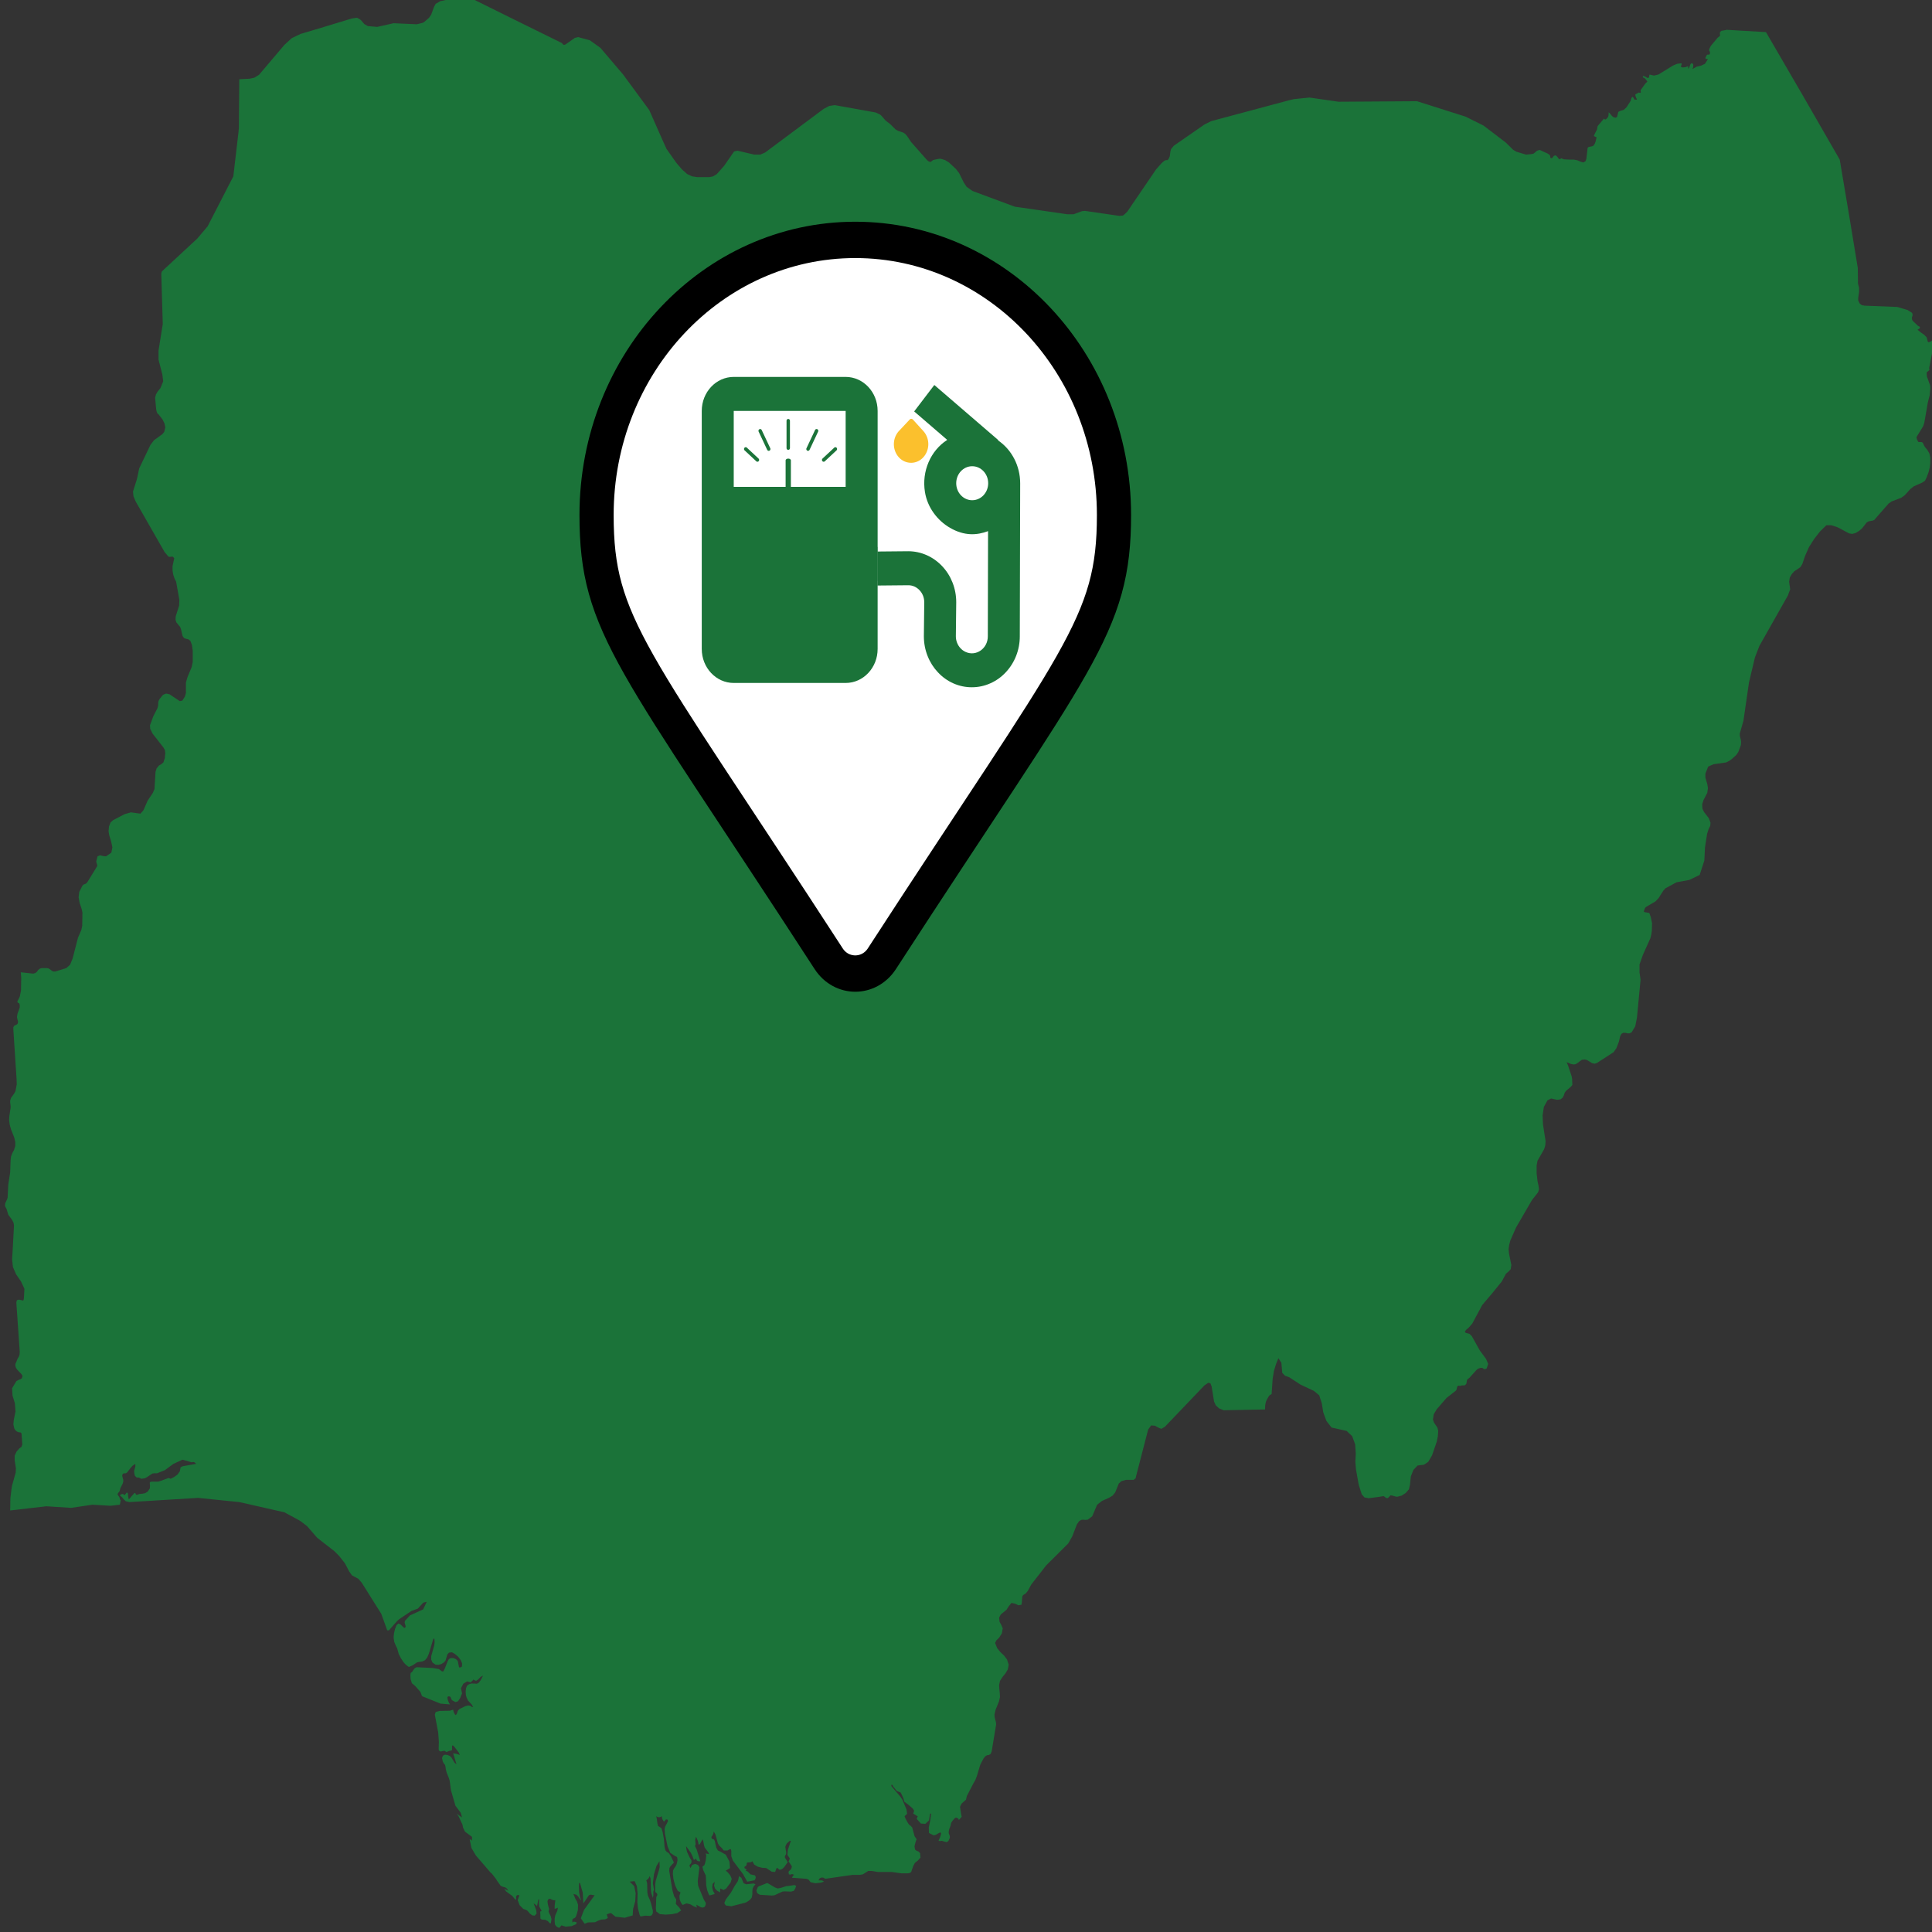<?xml version="1.0" encoding="UTF-8" standalone="no"?>
<svg
   baseprofile="tiny"
   fill="#6f9c76"
   height="909"
   stroke="#ffffff"
   stroke-linecap="round"
   stroke-linejoin="round"
   stroke-width="0.5"
   version="1.2"
   viewbox="0 0 1000 812"
   width="909"
   id="svg"
   sodipodi:docname="pictorial_logo.svg"
   inkscape:version="1.4 (e7c3feb1, 2024-10-09)"
   xml:space="preserve"
   xmlns:inkscape="http://www.inkscape.org/namespaces/inkscape"
   xmlns:sodipodi="http://sodipodi.sourceforge.net/DTD/sodipodi-0.dtd"
   xmlns="http://www.w3.org/2000/svg"
   xmlns:svg="http://www.w3.org/2000/svg"><rect width="100%" height="100%" fill="#333333" stroke="none"/><defs
     id="defs1" /><sodipodi:namedview
     id="namedview"
     pagecolor="#ffffff"
     bordercolor="#000000"
     borderopacity="0.25"
     inkscape:showpageshadow="2"
     inkscape:pageopacity="0.0"
     inkscape:pagecheckerboard="0"
     inkscape:deskcolor="#d1d1d1"
     inkscape:zoom="0.46840316"
     inkscape:cx="533.72825"
     inkscape:cy="514.51404"
     inkscape:window-width="1440"
     inkscape:window-height="773"
     inkscape:window-x="0"
     inkscape:window-y="25"
     inkscape:window-maximized="0"
     inkscape:current-layer="logo"
     showgrid="false"><inkscape:grid
       id="grid6"
       units="px"
       originx="0"
       originy="0"
       spacingx="1"
       spacingy="1"
       empcolor="#0099e5"
       empopacity="0.302"
       color="#0099e5"
       opacity="0.149"
       empspacing="5"
       enabled="true"
       visible="false" /></sodipodi:namedview><g
     id="logo"
     inkscape:label="logo"
     transform="translate(-40.98,129.873)"><path
       d="m 113.465,77.234 3.9,-2.833 0.9,-1.108 0.5,-2.094 -0.4,-1.847 -0.9,-1.847 -1.8,-2.34 -0.3,-0.246 -0.3,-0.246 -0.4,-0.985 -0.2,-0.985 -0.5,-5.419 0.4,-1.601 0.8,-1.355 1.3,-1.601 1.3,-3.202 -0.4,-3.202 -1.8,-7.02 v -4.187 l 2,-12.562 -0.7,-23.769 0.3,-0.985 16.6,-15.394 4.9,-5.788 12.1,-23.522 2.4,-20.567 0.2,-2.217 0.2,-22.907 4.9,-0.246 2.2,-0.493 2.2,-1.355 11.9,-14.04 3.5,-3.202 4.1,-1.97 9.1,-2.709 15,-4.557 2.5,-0.369 1.7,0.985 1.7,1.97 1.7,0.985 4.4,0.369 7.7,-1.724 10.9,0.493 2.6,-0.616 0.8,-0.369 2.4,-2.094 1,-1.478 1.3,-3.571 0.8,-1.478 2.1,-1.232 11.2,-2.463 2.5,0.616 21.4,10.591 21.5,10.591 0.7,0.369 0.5,0.616 0.5,0.246 0.7,-0.246 4.4,-3.079 1.5,-0.369 4.1,1.108 1.4,0.369 5,3.571 10.7,12.562 12.3,16.749 6.2,14.04 1.9,4.187 4.5,6.404 2.7,3.202 2.5,2.217 2.3,1.108 2.5,0.369 h 5.6 l 1.4,-0.246 0.4,-0.123 1.7,-0.985 3.5,-3.941 4.7,-6.773 1.6,-0.369 7.9,1.847 h 2.8 l 2.3,-0.985 27.6,-20.567 2.6,-1.355 2.6,-0.369 19.2,3.448 2.1,0.985 0.8,0.739 1.8,2.094 2.1,1.601 2.6,2.586 1.1,0.616 2.2,0.739 h 0.1 l 1,0.616 1,1.108 1.9,2.833 7.5,8.498 0.6,0.493 0.8,0.369 h 0.2 l 0.4,-0.246 0.8,-0.616 0.9,-0.246 1.9,-0.369 h 0.9 l 2,0.616 1.8,1.108 3.3,3.079 1.5,1.97 2.2,4.434 1.3,1.97 2.8,1.97 19.9,7.389 2.7,0.369 22.1,3.202 h 2.8 l 4,-1.478 1.4,-0.123 16.1,2.34 1.6,-0.123 0.5,-0.246 0.8,-0.739 0.9,-0.862 0.5,-0.739 13,-19.089 2.6,-2.956 1.4,-1.232 0.8,-0.246 h 0.4 0.3 l 0.6,-0.862 0.4,-0.985 0.3,-2.34 0.3,-0.985 1.3,-1.601 14.4,-9.975 3.2,-1.601 36.8,-9.852 2.1,-0.493 7.3,-0.739 13.7,1.97 36.9,-0.246 22.9,7.266 8.4,4.187 10.5,8.005 3.5,3.448 1.5,0.862 4.5,1.355 2.5,-0.246 1.1,-0.246 1.6,-1.355 1.2,-0.369 3.8,1.724 0.9,0.616 0.3,0.616 v 0.493 l 0.2,0.369 0.6,0.123 0.2,-0.246 0.4,-0.493 0.4,-0.493 0.8,-0.123 0.7,0.616 0.6,0.862 0.5,0.369 0.8,-0.493 1.2,0.493 2.7,0.123 h 2 l 1.8,0.369 1.4,0.616 1.3,0.369 1,-0.616 0.4,-1.108 0.6,-5.172 0.4,-0.369 1.7,-0.369 0.6,-0.246 0.6,-0.862 0.4,-0.985 0.5,-2.094 -1.3,-0.616 0.6,-1.355 0.9,-1.724 0.3,-1.601 2.7,-3.202 0.4,-0.369 0.3,0.493 0.5,-0.123 0.5,-0.493 0.5,-0.616 0.2,-0.616 0.1,-1.601 0.8,0.862 0.6,0.739 0.8,0.739 1.2,0.246 0.6,-0.493 0.5,-2.217 0.9,-0.493 1.7,-0.493 1.3,-1.232 1.9,-2.956 0.5,-1.601 h 0.1 l 0.3,-0.369 0.4,0.369 0.4,0.739 0.2,0.246 h 1.1 l -0.1,-0.369 -0.4,-0.739 -0.3,-1.108 0.2,-0.369 1,-0.493 0.3,-0.246 h 0.2 l 0.7,0.123 0.2,-0.123 v -0.246 l -0.1,-0.739 0.1,-0.246 2.1,-2.956 1,-0.985 -0.5,-0.739 -0.5,-0.616 -0.5,-0.369 -0.6,-0.246 v -0.739 l 1.1,0.369 1,0.616 0.7,-0.123 0.3,-1.478 2.1,0.493 2.1,-0.493 6.8,-4.187 2,-0.862 2.1,-0.246 v 0.616 l -0.4,0.985 0.8,0.369 1.4,-0.123 1.3,-0.493 v 0.369 0.985 l 0.5,-0.739 0.6,-1.601 0.4,-0.369 0.8,0.246 0.1,0.739 -0.1,0.985 -0.3,0.739 2,-1.108 2.1,-0.493 1.8,-0.862 1.4,-2.217 -1.1,-0.123 -0.1,-0.493 0.7,-1.355 0.3,-0.123 h 0.5 l 0.5,-0.123 0.2,-0.739 -0.1,-0.493 -0.4,-0.739 0.1,-0.369 0.4,-0.985 0.5,-0.862 3,-3.571 1.2,-0.985 -0.1,-1.601 0.7,-0.739 2.2,-0.369 0.1,-0.123 18.7,1.108 17.4,29.926 17.3,30.05 4.3,25.493 4.2,25.493 0.1,7.389 0.1,0.369 0.4,1.601 v 1.847 l -0.4,2.956 v 1.108 l 0.7,1.478 1,0.739 1.2,0.246 15.5,0.616 4.9,1.478 2.1,1.355 0.2,0.985 -0.4,1.355 0.2,0.985 0.5,0.616 2.2,2.094 0.9,0.493 v 0.616 l -0.3,0.246 -0.8,0.493 1.5,1.232 1.6,1.108 1.2,1.232 0.5,1.97 0.4,0.369 1,-0.369 1,-0.739 0.7,-0.246 0.9,0.493 0.3,0.985 0.1,0.985 -1.4,1.847 -0.2,0.616 -0.4,0.616 -0.4,1.108 -1.3,6.773 0.1,0.985 -1.3,1.108 0.1,1.847 1.5,4.187 0.1,0.985 v 0.739 l -0.3,3.079 -0.8,3.079 -1.7,9.729 -0.5,1.601 -2.8,4.557 -0.4,0.739 0.2,0.862 0.6,1.232 0.3,0.123 h 1.3 l 0.6,0.369 0.3,0.616 0.3,0.739 0.4,0.616 1.2,1.478 0.9,1.601 0.4,1.97 v 2.463 l -0.2,1.97 -0.6,2.34 -0.8,2.217 -0.9,1.847 -1.3,0.862 -3.9,1.724 -1.6,1.232 -2.8,3.079 -1.6,1.108 -4.5,1.724 -1.4,0.985 -6.8,7.759 -0.6,0.246 -2,0.369 -0.9,0.493 -2.1,2.709 -1.4,1.232 -1.6,0.985 -1.7,0.493 -1.5,-0.246 -5.3,-2.833 -3,-0.985 h -2.4 l -2.9,2.833 -2.8,3.571 -2.5,3.941 -1.8,4.064 -1.3,3.818 -0.9,1.478 -2.9,1.97 -1.2,1.355 -0.9,1.601 -0.3,1.97 0.5,3.571 -0.6,1.478 -0.4,1.232 -13.5,23.892 -2.1,5.419 -2.8,11.823 -2.6,17.98 -1.7,5.911 v 1.232 l 0.5,1.847 0.1,1.108 -0.1,1.355 -1.2,3.202 -0.9,1.355 -1.6,1.478 -0.7,0.616 -1.1,0.739 -1.4,0.739 -6,0.862 -2.5,1.108 -1.3,3.325 v 1.847 l 0.9,3.079 0.3,1.847 -0.3,2.217 -1.8,3.448 -0.6,1.97 0.1,2.094 0.8,1.601 2.2,2.833 0.8,2.094 -0.1,1.478 -0.8,1.601 -0.7,2.217 -1,6.404 -0.3,6.158 -2.2,6.773 -4.9,2.34 -6,1.108 -5.2,2.833 -1,1.108 -2.2,3.448 -0.9,0.985 -0.6,0.616 -4.4,2.586 -0.5,0.493 -0.6,1.724 0.4,0.246 2.2,0.369 0.7,1.97 0.6,2.833 -0.1,3.695 -0.3,1.847 -0.4,1.601 -3.5,7.759 -1.6,4.557 v 3.695 l 0.5,3.448 -1.7,17.857 -0.8,4.064 -1.7,2.833 -1,0.493 h -0.9 l -1,-0.246 h -1.1 l -0.8,0.493 -0.6,1.108 -0.6,2.586 -1.2,3.079 -1.3,1.847 -7.8,5.049 -1.1,0.369 -1.2,-0.246 -2.4,-1.478 -1,-0.246 -1.4,0.123 -0.9,0.616 -0.9,0.739 -1.2,0.739 -1,0.123 -1.1,-0.246 -2.1,-0.862 0.6,1.355 1.8,5.419 0.2,1.232 0.1,2.709 -0.7,0.862 -2.3,1.97 -0.6,0.862 -0.4,1.232 -0.6,1.108 -0.9,0.739 -1.6,0.246 -2.9,-0.616 -1.7,0.862 -1.7,3.079 -0.6,4.064 0.2,4.31 1.2,7.636 -0.1,1.847 -0.2,0.862 -0.4,1.232 -3.1,5.419 -0.4,2.217 v 3.695 l 0.4,3.571 0.5,2.34 0.2,1.601 -0.4,1.355 -2.9,3.695 -7.5,12.931 -2.7,6.158 -0.5,1.97 -0.3,1.97 0.2,2.094 1.1,5.419 -0.3,1.97 -1,1.108 -1.2,0.985 -2,3.695 -4.7,5.788 -4.5,5.296 -4.7,8.744 -1.5,1.724 -1.4,1.232 -0.6,0.862 0.4,0.493 1.8,0.493 1.1,1.108 3.8,6.773 2.9,3.941 1,2.34 -0.7,2.094 -0.8,0.369 -0.6,-0.123 -0.7,-0.493 h -0.8 l -1.1,0.369 -0.8,0.616 -3.2,3.571 -1.2,0.985 -0.2,0.862 -0.1,0.862 -0.5,0.739 -0.5,0.246 h -1.2 l -0.8,0.246 -0.8,-0.123 -0.3,0.123 -0.3,0.493 -0.3,1.232 -0.3,0.493 -4.4,3.448 -4.6,5.296 -1.4,2.34 -0.4,2.463 0.5,1.478 1.6,2.34 0.4,1.601 -0.2,2.586 -0.5,2.463 -2.2,6.404 -1.8,3.079 -2,1.355 -3,0.369 -2,2.094 -1.2,3.079 -0.4,3.941 -0.5,2.094 -1.5,1.724 -1.9,1.232 -1.9,0.493 h -0.8 l -1.7,-0.493 -0.8,-0.123 -0.3,0.246 -0.8,0.862 -0.4,0.246 -0.6,-0.123 -0.8,-0.616 -0.4,-0.246 -2.3,0.369 -4.7,0.616 -2,-0.369 -1.3,-1.478 -1.4,-4.434 -1.3,-7.266 -0.3,-3.695 0.2,-3.695 -0.3,-4.434 -1.4,-3.818 -2.6,-2.463 -7.1,-1.601 -2.4,-3.079 -1.5,-4.064 -0.7,-4.31 -1.2,-3.695 -2.5,-2.094 -6.3,-2.956 -5.3,-3.448 -2,-0.739 -1.3,-1.355 -0.4,-4.68 -1.4,-2.217 -1.1,2.709 -1,3.325 -0.6,3.571 -0.5,7.266 -0.3,0.246 -0.4,0.123 -0.5,0.493 -0.9,1.478 -0.6,1.355 -0.3,1.478 -0.1,2.094 -19.5,0.369 -2.1,-0.862 -1.6,-1.478 -0.8,-1.847 -1.1,-6.897 -0.6,-1.601 -1,-0.246 -1.8,1.232 -18.6,19.458 -1.7,0.985 -1.5,-0.616 -1.5,-0.862 -1.8,-0.123 -1.4,1.97 -5.8,22.414 v 0.369 l -1,0.862 h -2.7 -0.9 l -2.2,0.616 -1.2,1.108 -1.7,4.187 -1.2,1.478 -1.6,0.985 -3,1.355 -0.5,0.246 -2.2,1.724 -2.3,5.419 -2.1,1.601 -1.2,0.123 -1,-0.123 -0.9,0.123 -1,0.616 -1,1.478 -2.2,5.665 -1.9,3.325 -10.4,10.345 -7,8.99 -1.6,2.956 -1,1.232 -1.2,0.739 -0.4,0.616 -0.2,2.709 -0.2,1.232 -1.4,0.246 -1.6,-0.739 -1.7,-0.369 -1.3,1.601 -1,1.601 -2.7,2.217 -0.8,1.478 0.2,1.97 0.8,1.478 0.7,1.601 -0.4,2.34 -1.3,2.094 -1.3,1.232 -0.6,1.232 1,2.463 1.5,1.847 1.7,1.601 1.4,1.847 0.8,2.463 -0.4,2.217 -1.1,1.847 -1.4,1.724 -1.2,1.847 -0.4,1.97 0.1,1.847 0.2,1.847 0.1,1.97 -0.5,2.094 -1.6,3.941 -0.5,2.217 0.1,1.232 0.6,2.34 0.1,0.985 -2.1,12.685 -0.5,1.232 -0.8,0.493 -0.9,0.123 -0.8,0.493 -0.8,0.985 -1.5,2.833 -0.4,1.232 -1.2,4.064 -0.7,1.847 -1.1,1.97 -3,5.788 -0.4,1.724 -2.1,1.847 -0.7,1.478 0.3,1.97 0.2,1.355 0.3,1.355 -1.3,1.478 h -0.1 l -0.1,-0.493 -0.5,-0.369 -0.7,-0.246 -0.6,0.369 -0.8,0.862 -0.7,0.985 -0.3,0.739 -0.1,0.739 -0.7,1.847 -0.2,0.985 v 0.862 l 0.5,1.355 v 0.862 l -0.7,1.478 -0.8,0.493 -1,-0.246 -1.2,-0.369 h -0.3 l -0.7,0.123 -0.6,-0.246 0.4,-0.862 0.3,-0.616 0.3,-0.985 0.2,-0.985 -0.3,-0.369 -0.7,0.246 -1.5,0.862 -1,0.246 -2.2,-1.108 -0.1,-2.586 0.7,-3.325 0.4,-3.202 h -0.5 l -0.5,3.202 -1.7,1.601 -2.1,-0.123 -2,-2.217 0.2,-0.369 0.3,-0.862 -0.5,-0.246 -1.6,-0.985 0.4,-1.355 -0.6,-0.985 -2.1,-1.847 -1.8,-1.355 h -0.1 l -0.4,-1.601 -0.9,-1.97 -0.5,-0.862 -1,-0.369 -0.8,-0.369 -0.9,-1.108 -0.8,-0.985 -0.3,-0.739 h -0.5 v 0.616 l 4.1,4.803 1.1,1.601 1.9,4.557 0.3,2.094 -1.2,1.108 0.5,1.232 0.8,1.478 0.8,1.232 0.7,0.493 0.8,0.862 1.1,4.064 1,1.478 -0.3,0.616 -0.6,2.094 -0.1,0.862 0.3,1.355 0.7,0.493 0.9,0.369 0.7,0.739 0.2,2.094 -1.2,1.355 -1.4,1.108 -0.8,1.478 -1,2.833 -0.7,0.493 -0.8,0.123 h -3.3 l -4.3,-0.616 h -6.5 l -3.1,-0.493 h -1.5 l -2.5,1.601 -1.5,0.246 h -3.3 l -12.9,1.847 -0.8,-0.493 -0.9,-0.123 -0.9,0.369 -0.6,0.985 h 0.8 0.7 l 0.6,0.246 0.5,0.369 -1.6,0.493 -2.5,0.246 -2.2,-0.493 -1,-1.232 -1,-0.369 -6.8,-0.493 0.3,-0.493 0.1,-0.246 0.2,-0.246 0.5,-0.369 -1,-0.369 -0.9,0.246 -0.6,-0.123 -0.2,-1.108 0.3,-0.493 0.5,-0.369 0.5,-0.616 0.3,-0.985 -0.2,-0.493 -1.4,-2.094 0.3,-0.369 0.3,-0.985 -1.1,-1.601 0.2,-2.34 1.4,-4.31 h -0.5 l -0.8,0.739 -0.5,0.369 -0.5,0.862 -0.3,0.862 0.2,1.355 0.2,1.108 v 0.862 l -0.6,1.108 v 0.616 l 1,1.601 0.3,0.739 -0.3,0.246 -1.2,1.724 -0.7,0.739 -0.9,0.616 h -0.9 l -0.7,-0.739 h -0.5 l -0.7,1.847 -1.6,-0.123 -2.6,-1.724 -1.9,-0.123 -2,-0.493 -1.7,-0.985 -0.9,-1.601 -0.5,0.369 -0.5,0.123 -1.4,0.123 -0.2,0.246 -0.1,0.739 -0.3,0.616 -0.7,0.369 v 0.616 l 0.5,0.369 0.5,0.246 -0.4,0.616 1,0.493 1.2,1.232 2.1,0.493 0.4,0.739 -0.1,0.739 -0.5,0.862 -3.4,0.616 -0.3,-0.493 -1.7,-3.079 -4.8,-6.404 -0.7,-1.97 v -2.463 l -0.2,-0.862 h -0.5 l -1.1,0.616 h -1.6 l -0.3,-0.123 -0.6,-0.862 -1.4,-1.355 -0.6,-0.985 -1.2,-4.31 -0.8,-1.355 -0.1,0.862 -0.4,0.862 -0.4,0.739 h -0.2 l 0.2,0.985 0.4,0.123 0.5,0.123 0.5,0.739 0.7,3.202 0.8,1.355 1.3,0.616 2.4,1.355 1.7,3.202 0.3,3.079 -2,1.232 1,0.862 1.1,1.355 0.7,1.601 -0.5,1.724 -2.1,2.833 -1.2,0.739 -1.6,-0.739 -0.1,1.355 0.1,0.493 -1.4,-0.739 -1.1,-1.108 -0.4,-1.355 0.3,-1.847 -1,1.108 -0.2,1.601 0.4,1.601 0.8,1.478 -2.1,0.616 h -0.5 l -0.9,-2.217 -0.5,-2.34 -0.2,-4.68 -1.2,-2.586 -0.4,-1.601 0.9,-0.739 0.3,-0.739 0.4,-1.724 0.2,-1.97 -0.2,-1.232 0.4,0.246 0.7,0.123 0.5,0.123 -0.5,-0.985 -1.6,-2.094 -0.3,-0.985 -0.4,-2.094 -0.3,-0.862 -1.4,2.463 h -0.5 l -0.3,-1.601 -0.9,-2.094 -0.4,1.478 0.2,2.217 -0.3,0.739 0.8,1.601 1.7,5.542 h -0.8 l -0.5,-0.123 -0.4,-0.369 -0.3,-0.862 -0.3,0.369 -0.7,0.369 -0.7,-1.847 -0.8,-1.601 -2.2,-3.079 0.2,1.601 0.3,1.232 1.1,2.34 0.6,0.985 0.3,0.493 0.1,0.739 -0.3,0.862 -0.5,0.493 -0.2,0.493 0.5,1.108 0.8,-1.478 1.4,-0.493 1.3,0.493 0.7,1.108 -0.8,6.527 0.2,2.217 2.7,6.527 0.9,1.478 -0.1,0.985 -0.4,0.862 -0.8,0.369 -1,-0.123 -0.8,-0.493 -1.4,-0.739 0.1,0.369 0.1,0.493 0.2,0.493 -1.6,-0.616 -1.7,-0.985 -1.7,-0.369 -1.8,0.739 -0.8,-1.108 -0.6,-1.478 -0.1,-1.724 0.5,-1.601 -1.3,-0.739 -1.2,-2.463 -0.8,-2.956 -0.3,-2.463 0.1,-1.601 0.4,-0.985 0.5,-0.616 0.6,-0.985 0.3,-0.862 0.3,-1.478 -0.2,-1.478 -1.2,-0.616 -2,-1.355 -1.3,-3.079 -1.2,-5.788 -0.2,-2.34 0.3,-1.232 0.7,-1.232 0.6,-1.232 -0.2,-0.739 -0.7,-0.123 -1,1.108 -0.7,-1.108 -0.2,-0.616 -0.1,-0.862 -0.7,0.369 -0.6,0.123 -0.7,-0.123 -0.6,-0.369 0.3,1.601 0.2,1.601 0.3,1.355 1,0.616 0.7,0.616 0.5,1.724 0.6,3.325 0.3,3.571 0.4,1.601 0.6,0.739 1,0.616 1,1.478 1.4,2.956 -1.7,1.847 -0.4,0.739 -0.1,1.355 1.5,9.113 0.8,2.833 1,1.478 -0.2,2.094 1.6,1.724 0.9,1.355 -1.8,1.232 -2.4,0.493 -3,0.246 -2.8,-0.246 -1.7,-1.232 -0.2,-1.355 0.2,-5.419 0.4,-0.739 0.1,-0.493 -0.2,-0.493 -0.7,-0.616 -0.1,-0.369 v -3.325 l 0.2,-1.478 1.7,-5.665 0.2,-0.985 -0.1,-2.709 -1.4,2.217 -1.2,3.941 -0.5,4.187 0.5,3.079 -0.3,0.862 v 1.847 l -0.2,1.108 -0.7,-2.094 -0.2,-1.232 -0.2,-5.788 -0.4,-1.108 -0.3,0.616 -0.4,0.616 -0.4,0.369 -0.5,0.369 0.4,1.355 0.1,4.31 0.3,1.601 0.9,1.97 0.6,1.847 0.8,3.202 v 1.108 l -0.5,0.985 -0.8,0.369 -2.3,-0.123 -2.2,0.369 -0.4,-0.616 -0.8,-3.079 -0.3,-2.833 0.1,-4.31 -0.3,-3.325 -1.1,-2.463 -2.3,0.246 2.1,2.094 0.7,3.325 -0.2,3.818 -1,3.571 -0.2,3.079 -3.7,1.108 -4.4,-0.493 -2.1,-1.724 -1,0.246 -1,0.369 0.5,1.724 -1.2,0.616 -1.9,0.123 -1.4,0.493 -1.5,0.739 -3.4,0.123 -1.5,0.616 -1.8,-2.586 1.5,-3.941 5,-6.897 -1,-0.123 -0.6,-0.123 h -0.5 l -0.6,0.246 -2.6,3.818 -0.3,-5.049 -1.3,-4.557 h -0.4 l -0.1,1.847 0.1,2.463 0.4,2.34 0.6,1.601 -0.8,-0.862 -0.6,-0.985 -0.9,-0.862 -1.4,-0.369 0.9,2.217 0.8,1.355 0.5,1.601 -0.1,2.463 -0.5,1.847 -0.5,1.355 -0.5,0.493 -0.6,0.246 -0.5,0.493 v 1.355 l 0.6,-0.369 h 0.5 l 1,0.369 -0.4,0.862 -2.1,0.862 -2.8,0.246 -1.9,-0.616 -0.3,0.369 -0.5,0.493 -0.3,0.369 -1.2,-0.616 -0.7,-0.862 -0.2,-1.355 v -1.724 l 0.3,-1.478 1,-2.217 0.2,-1.355 -0.3,0.246 -0.8,0.246 -0.4,0.123 v -1.478 l 0.3,-2.586 h -0.8 l -0.8,-0.246 -0.9,-0.493 -0.9,0.369 -0.3,0.862 0.2,1.478 0.3,1.232 0.3,0.862 -0.3,1.232 0.4,0.985 0.6,1.108 0.4,1.478 -0.3,1.97 h -0.5 l -0.9,-0.985 -1.2,-0.616 -1.7,-0.123 -0.6,-0.493 -0.1,-3.325 0.5,-0.123 0.1,-0.246 -1,-1.847 -0.1,-0.246 -0.1,-1.601 0.1,-1.601 h -0.4 l -0.6,3.202 -0.4,-0.493 -1.2,-0.862 1.2,3.202 0.2,1.601 -0.9,0.985 -1.1,-0.123 -1.2,-0.862 -0.9,-1.108 -0.6,-0.493 -1.6,-0.616 -1.7,-1.724 -0.9,-2.34 0.8,-2.34 -0.8,-0.123 -0.6,0.369 -0.2,0.616 0.1,1.108 h -0.5 l -1.3,-1.601 -3,-2.217 -0.9,-1.355 0.5,0.369 1,0.493 0.5,0.493 -0.6,-1.232 -0.9,-0.616 -1,-0.246 -1.1,-0.493 -1.6,-2.217 -0.6,-0.985 -2,-2.586 -0.5,-0.369 -7,-8.128 -2.1,-3.571 -0.8,-4.064 0.3,0.123 0.3,0.123 0.5,0.493 v -1.847 l -3.3,-2.463 -0.9,-1.847 -0.3,-1.478 -1.9,-4.064 -0.9,-1.108 2.6,1.847 -0.6,-2.217 -2.5,-3.325 -2.1,-7.266 -0.6,-4.434 -0.4,-1.355 -1,-2.463 -0.4,-1.478 -0.2,-1.478 -0.2,-0.739 -0.6,-0.739 -0.5,-0.985 -0.3,-1.478 0.4,-1.108 0.9,-0.493 1.2,0.123 1.2,0.493 0.8,0.862 1.4,2.34 0.9,0.739 -1.1,-3.695 -0.5,-1.478 1.6,0.246 1.6,0.493 -0.6,-1.232 -2.1,-2.709 -0.7,-0.616 -0.3,0.369 v 1.724 l -0.2,0.369 -0.7,0.123 -0.6,0.123 -1.1,0.493 -1,-0.616 -1.8,0.369 -0.8,-0.493 -0.1,-0.739 0.1,-3.325 -0.3,-4.31 -1.6,-8.498 0.4,-1.232 1.8,-0.493 5,-0.123 1.4,-0.493 0.2,0.862 0.2,0.616 0.7,1.108 0.6,-0.493 0.5,-1.478 0.5,-0.616 0.4,-0.369 2.6,-1.232 1.3,-0.369 1.1,0.123 0.8,0.616 h 0.5 l -0.6,-1.108 -1.8,-1.97 -0.7,-1.478 -0.3,-1.232 -0.1,-1.601 0.2,-1.478 0.4,-1.108 1,-0.739 1.2,-0.369 2.5,0.123 0.9,-0.493 0.9,-1.232 1.1,-2.094 -1.2,0.616 -1,1.108 -1.1,0.739 -1.4,-0.616 -0.2,0.493 -0.5,0.369 -0.4,0.493 -1.7,-0.493 -1.8,1.108 -1.1,2.094 0.5,2.463 -0.9,2.217 -1,1.478 -1.2,0.369 -1.6,-0.862 -0.4,-0.616 -0.2,-0.616 -0.3,-0.493 -0.9,-0.123 -0.4,0.493 0.2,1.232 0.5,1.232 0.5,0.862 -4.4,-0.369 -8.6,-3.448 -0.3,-0.493 -0.4,-1.108 -0.2,-0.493 -2.4,-2.709 -1.6,-1.355 -0.6,-1.97 -0.1,-1.97 0.2,-0.985 0.5,-0.246 1.2,-1.724 0.7,-0.493 0.5,-0.123 7.5,0.369 2.8,0.493 1.5,1.108 h 0.6 l 0.7,-1.355 1.3,-3.325 0.6,-1.108 0.9,-0.493 h 1.2 l 1.2,0.493 0.8,0.739 0.2,0.616 0.4,2.094 0.2,0.493 0.8,-0.123 0.4,-0.246 0.1,-0.616 v -0.985 l -0.6,-1.478 -1.2,-1.601 -1.6,-1.355 -1.3,-0.739 -1.4,0.123 -0.8,0.862 -0.9,2.956 -0.8,0.862 -1.2,0.739 -1.4,0.369 -1.3,-0.123 -1.4,-0.985 -0.6,-1.355 v -1.601 l 1.4,-5.049 0.2,-1.355 -0.1,-1.847 h -0.5 l -2.1,7.02 -0.8,1.847 -1,1.232 -1.3,0.616 -1.8,0.246 -0.8,0.246 -1.8,1.232 -1.9,0.862 -0.4,-0.246 -1.1,-0.862 -1.1,-1.232 -1.2,-1.847 -1,-1.97 -0.7,-2.586 -0.7,-1.355 -0.7,-1.724 -0.3,-2.094 0.2,-1.97 0.5,-2.094 0.7,-1.724 0.9,-0.739 0.9,0.369 1.5,1.478 0.6,0.246 0.4,-0.616 -0.2,-0.862 -0.3,-0.985 0.1,-0.862 2.4,-2.586 6.2,-2.833 1.7,-3.571 -1.6,0.369 -2.6,2.833 -3,1.108 -5.7,3.818 -1.1,0.985 -3.8,4.31 h -0.8 l -2.8,-7.759 -9.2,-14.655 -1.6,-1.847 -3,-1.601 -1.3,-1.847 -2,-3.818 -2.6,-3.325 -2.3,-2.34 -5.7,-4.434 -2.5,-1.97 -4.7,-5.419 -2.9,-2.217 -1.2,-0.739 -6.6,-3.571 -4.9,-1.108 -16.3,-3.695 -19.4,-1.97 -32.3,1.97 -1.7,-0.369 -0.9,-0.862 -0.8,-0.985 -1.1,-0.985 0.7,-0.493 0.6,-0.123 0.4,0.123 0.5,0.493 1.1,-1.355 0.5,0.493 0.1,1.478 0.3,1.355 2.7,-3.079 0.4,0.123 0.3,0.739 h 0.6 l 1,-0.369 1.4,-0.123 1.3,-0.246 1.2,-0.739 1,-1.478 0.1,-1.108 -0.1,-0.985 v -0.862 l 0.8,-0.246 h 3.1 l 1.6,-0.493 3.3,-1.232 1,0.369 1.7,-0.862 1.5,-1.108 1.1,-1.478 0.4,-1.97 1,-0.493 6.3,-1.108 -0.6,-0.616 -0.5,-0.246 h -0.4 l -0.6,0.123 -4.3,-1.232 -4.3,1.97 -4,2.956 -3.7,1.478 h -1.4 l -0.8,0.123 -2.6,1.724 -0.9,0.493 -0.9,0.123 -1,0.123 -0.2,-0.246 -0.9,-0.369 h -0.9 l -0.5,-0.493 -0.3,-0.246 -0.3,-1.232 -0.1,-1.108 0.6,-2.094 v -1.232 l -1.3,0.862 -0.9,0.985 -1.7,2.217 -0.6,0.369 h -0.8 l -0.6,0.246 -0.3,0.739 0.1,0.616 0.4,1.478 v 0.862 l -0.3,0.985 -1,1.97 -0.3,1.108 -0.3,0.739 -0.5,0.493 -0.3,0.616 0.4,0.739 0.4,0.493 0.2,0.493 0.1,0.616 0.4,0.493 -0.4,2.094 -4.4,0.493 -8.5,-0.493 -10,1.478 -11.7,-0.739 -17,1.97 0.1,-5.788 0.5,-4.187 0.3,-1.847 0.3,-0.985 1.4,-5.049 0.1,-1.97 -0.6,-3.941 v -1.97 l 0.9,-1.97 1.3,-1.478 1,-0.739 0.4,-1.108 -0.3,-4.31 -0.1,-0.985 -0.4,-0.369 -1,-0.123 -0.8,-0.369 -0.6,-0.493 -0.6,-0.985 -0.4,-1.847 0.2,-2.094 0.8,-3.941 -0.3,-3.941 -1.1,-3.571 -0.2,-3.448 2,-3.325 0.8,-0.493 1,-0.369 0.8,-0.493 0.3,-1.108 -0.5,-0.862 -1.9,-1.97 -0.7,-0.985 -0.3,-1.232 0.1,-0.739 0.3,-0.616 0.7,-1.724 0.6,-0.985 0.3,-0.862 0.1,-1.355 -1.6,-23.153 0.2,-0.985 0.5,-0.369 h 0.8 l 1.7,0.369 0.2,-0.246 0.1,-0.493 0.1,-0.862 0.2,-3.941 -1.6,-3.448 -2.3,-3.325 -1.5,-3.448 -0.4,-3.695 0.2,-3.079 0.7,-12.685 -0.2,-1.355 -0.7,-1.355 -1.8,-2.463 -0.8,-2.709 -0.7,-1.232 v -0.369 -0.369 l 0.1,-0.739 0.8,-1.724 0.3,-0.862 0.3,-6.035 0.9,-5.911 0.2,-5.665 0.2,-1.724 0.6,-1.601 0.8,-1.478 0.6,-1.847 v -1.97 l -0.5,-2.094 -1.5,-3.818 -0.6,-2.094 -0.3,-2.34 0.1,-1.724 0.6,-3.941 v -0.862 l -0.2,-1.724 v -0.862 l 0.4,-1.232 1.5,-2.094 0.6,-1.108 0.6,-3.202 -0.1,-2.709 -1.5,-23.03 v -0.123 -0.985 l 0.4,-0.739 1.3,-0.616 0.4,-0.493 0.1,-0.862 -0.4,-1.478 -0.1,-0.862 0.3,-1.478 1,-2.709 v -1.355 l -0.3,-0.739 -0.4,-0.123 -0.3,-0.246 -0.1,-0.739 0.2,-0.123 0.8,-1.601 0.2,-0.616 0.5,-2.586 0.1,-6.035 -0.2,-2.463 5.8,0.616 1,-0.246 0.8,-0.616 0.6,-0.862 0.8,-0.616 0.8,-0.246 h 2.4 l 0.8,0.123 0.8,0.493 0.8,0.616 0.7,0.369 h 0.9 l 5.2,-1.601 1.8,-1.601 1.2,-2.956 2.5,-9.729 1.6,-3.695 0.4,-1.97 0.1,-6.158 -0.3,-1.478 -1,-3.079 -0.5,-2.586 0.3,-2.586 1.5,-2.956 0.5,-0.493 1.2,-0.493 0.6,-0.616 4.6,-7.512 0.1,-0.493 -0.4,-1.232 -0.1,-0.616 0.6,-2.34 1.2,-0.493 1.5,0.369 1.3,0.123 2.5,-1.724 0.5,-2.463 -0.6,-2.833 -0.9,-2.956 -0.3,-1.847 0.2,-2.217 0.7,-1.847 1.2,-1.108 5.4,-2.833 3,-0.862 4.5,0.616 1.4,-1.601 2,-4.557 2.4,-3.571 0.8,-1.847 0.5,-8.128 0.5,-1.601 1.1,-1.355 1.1,-0.616 1,-0.862 0.7,-2.094 v -0.493 l 0.2,-1.724 -0.2,-1.478 -0.7,-1.232 -5.1,-6.527 -1.1,-2.217 -0.1,-1.724 1.6,-4.31 1.9,-3.695 0.3,-1.108 0.1,-1.847 0.2,-0.616 0.5,-0.862 1.5,-1.847 1.5,-0.616 1.6,0.369 4.8,3.202 1.2,-0.246 1.2,-1.847 0.5,-1.724 v -4.926 l 0.7,-2.463 2,-4.803 0.5,-2.463 v -2.956 -2.34 l -0.4,-2.709 -0.7,-1.847 -0.9,-0.739 -1.1,-0.246 -1,-0.369 -0.7,-0.985 -0.7,-3.079 -0.4,-1.108 -0.6,-0.739 -0.6,-0.739 -0.6,-0.739 -0.4,-1.232 0.1,-1.601 1.6,-5.049 0.1,-2.709 -1.5,-8.498 -0.8,-1.601 -0.6,-1.847 -0.3,-1.847 v -2.094 l 0.8,-3.695 -0.7,-0.739 h -0.6 -0.1 l -0.7,0.123 -0.6,-0.123 -1.8,-2.094 -13.6,-23.769 -1.1,-2.586 -0.2,-2.217 1.6,-5.049 0.4,-1.478 0.9,-4.31 5.3,-11.084 z m 298.8,680.18 2.5,-0.369 0.8,0.369 -0.4,1.232 -0.7,1.108 -1.3,0.369 -2.9,-0.123 -1.2,0.123 -3.7,1.724 -1.3,0.123 -5.6,-0.369 -1.2,-0.739 -0.4,-1.232 0.7,-1.724 0.7,-0.369 3.7,-1.478 0.9,0.493 2.7,1.601 1.3,0.493 1.4,-0.246 2.7,-0.862 z m -20.2,-0.739 3.5,-0.369 0.9,0.369 -0.9,0.985 -0.5,1.108 -0.1,1.355 v 1.355 l -0.3,1.478 -0.8,0.985 -1,0.739 -1.1,0.616 -6.7,1.724 -2.6,-0.369 -0.7,-1.108 0.7,-1.724 2.4,-3.202 1.8,-3.202 1.4,-2.094 0.3,-0.862 0.3,-1.601 1.1,0.739 1.1,2.586 z"
       id="NG"
       inkscape:label="NG"
       style="fill:#1b7339;fill-opacity:1;stroke:none;stroke-width:0.555" /><g
       id="g1"
       inkscape:label="pin"
       transform="matrix(0.804,0,0,0.855,87.139,-45.09)"><path
         d="M 427.531,428.433 C 312.96,262.338 291.693,245.292 291.693,184.25 c 0,-83.615 67.783,-151.398 151.398,-151.398 83.615,0 151.398,67.783 151.398,151.398 0,61.042 -21.267,78.089 -135.838,244.184 -7.519,10.861 -23.601,10.86 -31.119,0 z"
         id="map_marker"
         inkscape:label="map_marker"
         style="fill:#ffffff;stroke:#000000;stroke-width:20;stroke-dasharray:none;stroke-opacity:1" /><g
         id="gas_pump"
         inkscape:label="gas_pump"
         transform="translate(-368.594,501.04)"><g
           id="gas_pump_body"
           inkscape:label="gas_pump_body"><g
             id="gas_pump_display"
             inkscape:label="gas_pump_display"
             transform="translate(19.787,-219.758)"><g
               id="gas_marks"
               inkscape:label="gas_marks"><path
                 style="fill:#1b7339;fill-opacity:1;stroke:none;stroke-width:0;stroke-dasharray:none"
                 d="m 780.316,-134.348 a 1,1 0 0 0 -0.727,0.246 l -6.842,6 a 1,1 0 0 0 -0.094,1.41 1,1 0 0 0 1.412,0.094 l 6.844,-6 a 1,1 0 0 0 0.092,-1.412 1,1 0 0 0 -0.686,-0.338 z"
                 id="right_1_gas_mark"
                 inkscape:label="right_1_gas_mark" /><path
                 style="fill:#1b7339;fill-opacity:1;stroke:none;stroke-width:0;stroke-dasharray:none"
                 d="m 769.697,-144.244 a 1,1 0 0 0 -1.342,0.447 l -5,10 a 1,1 0 0 0 0.447,1.342 1,1 0 0 0 1.342,-0.447 l 5,-10 a 1,1 0 0 0 -0.447,-1.342 z"
                 id="right_2_gas_mark"
                 inkscape:label="right_2_gas_mark" /><path
                 style="fill:#1b7339;fill-opacity:1;stroke:none;stroke-width:0;stroke-dasharray:none"
                 d="m 752.674,-149.888 a 1,1 0 0 0 -1,1 v 15 a 1,1 0 0 0 1,1 1,1 0 0 0 1,-1 v -15 a 1,1 0 0 0 -1,-1 z"
                 id="center_gas_mark"
                 inkscape:label="center_gas_mark" /><path
                 style="fill:#1b7339;fill-opacity:1;stroke:none;stroke-width:0;stroke-dasharray:none"
                 d="m 735.803,-144.244 a 1,1 0 0 0 -0.447,1.342 l 5,10 a 1,1 0 0 0 1.342,0.447 1,1 0 0 0 0.447,-1.342 l -5,-10 a 1,1 0 0 0 -1.342,-0.447 z"
                 id="left_2_gas_mark"
                 inkscape:label="left_2_gas_mark" /><path
                 style="fill:#1b7339;fill-opacity:1;stroke:none;stroke-width:0;stroke-dasharray:none"
                 d="m 727.732,-134.348 a 1,1 0 0 0 -0.688,0.338 1,1 0 0 0 0.094,1.412 l 6.842,6 a 1,1 0 0 0 1.412,-0.094 1,1 0 0 0 -0.094,-1.41 l -6.842,-6 a 1,1 0 0 0 -0.725,-0.246 z"
                 id="left_1_gas_mark"
                 inkscape:label="left_1_gas_mark" /></g><path
               style="fill:#1b7339;fill-opacity:1;stroke:none;stroke-width:0;stroke-dasharray:none"
               d="m 752.674,-128.072 a 1.539,1 0 0 0 -1.539,1 v 15 a 1.539,1 0 0 0 1.539,1 1.539,1 0 0 0 1.539,-1 v -15 a 1.539,1 0 0 0 -1.539,-1 z"
               id="gas_marker"
               inkscape:label="gas_marker" /></g><path
             id="gas_pump_rect"
             style="fill:#1b7339;fill-opacity:1;stroke:none;stroke-width:4.678"
             inkscape:label="gas_pump_rect"
             d="m 740.561,-392.79 c -10.335,0 -18.713,8.378 -18.713,18.713 v 130.99 c 0,10.335 8.378,18.713 18.713,18.713 h 65.494 c 10.335,0 18.713,-8.378 18.713,-18.713 v -37.426 h 0.057 v -18.713 h -0.057 v -74.852 c 0,-10.335 -8.378,-18.713 -18.713,-18.713 z m 0,18.713 h 65.494 v 41.783 h -65.494 z" /></g><path
           d="m 1176.782,181.008 a 9.945,9.945 0 0 1 -7.096,-3.064 10.388,10.388 0 0 1 0.134,-14.474 l 6.236,-6.249 a 1.263,1.263 0 0 1 0.954,-0.403 1.344,1.344 0 0 1 0.954,0.417 l 6.128,6.343 a 10.388,10.388 0 0 1 -0.121,14.474 9.851,9.851 0 0 1 -7.19,2.957 z"
           id="droplet"
           inkscape:label="droplet"
           style="fill:#fbc02d;fill-opacity:1;stroke:none;stroke-width:0.672"
           transform="translate(-332.543,-526.543)" /><path
           id="gas_pump_nozzle"
           style="display:inline;fill:#1b7339;fill-opacity:1;stroke:none;stroke-width:4.678"
           inkscape:label="gas_pump_nozzle"
           d="m 857.942,-388.339 -11.789,14.539 19.34,15.664 c -9.818,5.966 -14.99,17.326 -13.043,28.648 1.403,8.411 7.195,15.682 14.689,19.752 8.374,4.557 15.719,4.137 22.25,1.816 l -0.141,57.84 c 0.049,6.727 -6.826,11.288 -13.004,8.627 -1.115,-0.477 -2.126,-1.165 -2.977,-2.029 -1.747,-1.75 -2.726,-4.125 -2.723,-6.598 l 0.215,-18.713 c 0.019,-7.439 -2.935,-14.577 -8.205,-19.826 -5.264,-5.276 -12.41,-8.241 -19.863,-8.242 l -18.037,0.16 v 18.713 l 18.037,-0.16 c 1.272,-0.011 2.498,0.253 3.658,0.73 2.227,0.975 4.002,2.756 4.969,4.986 0.485,1.152 0.732,2.389 0.729,3.639 l -0.225,18.713 c 0,3.799 0.74,7.477 2.209,10.93 1.413,3.359 3.444,6.363 5.998,8.898 5.247,5.302 12.404,8.272 19.863,8.242 3.799,0 7.466,-0.731 10.928,-2.209 3.35,-1.403 6.363,-3.432 8.898,-5.996 5.291,-5.254 8.258,-12.409 8.242,-19.865 l 0.225,-84.207 c -0.019,-9.552 -4.899,-18.437 -12.949,-23.578 l 0.131,-0.16 z m 22.176,44.695 c 5.165,0.004 9.35,4.192 9.35,9.357 0,5.165 -4.185,9.352 -9.35,9.355 -5.17,0.004 -9.363,-4.186 -9.363,-9.355 0,-5.17 4.193,-9.361 9.363,-9.357 z"
           sodipodi:nodetypes="cccccccccccccccscccccccccccccccscsc" /></g></g></g></svg>
